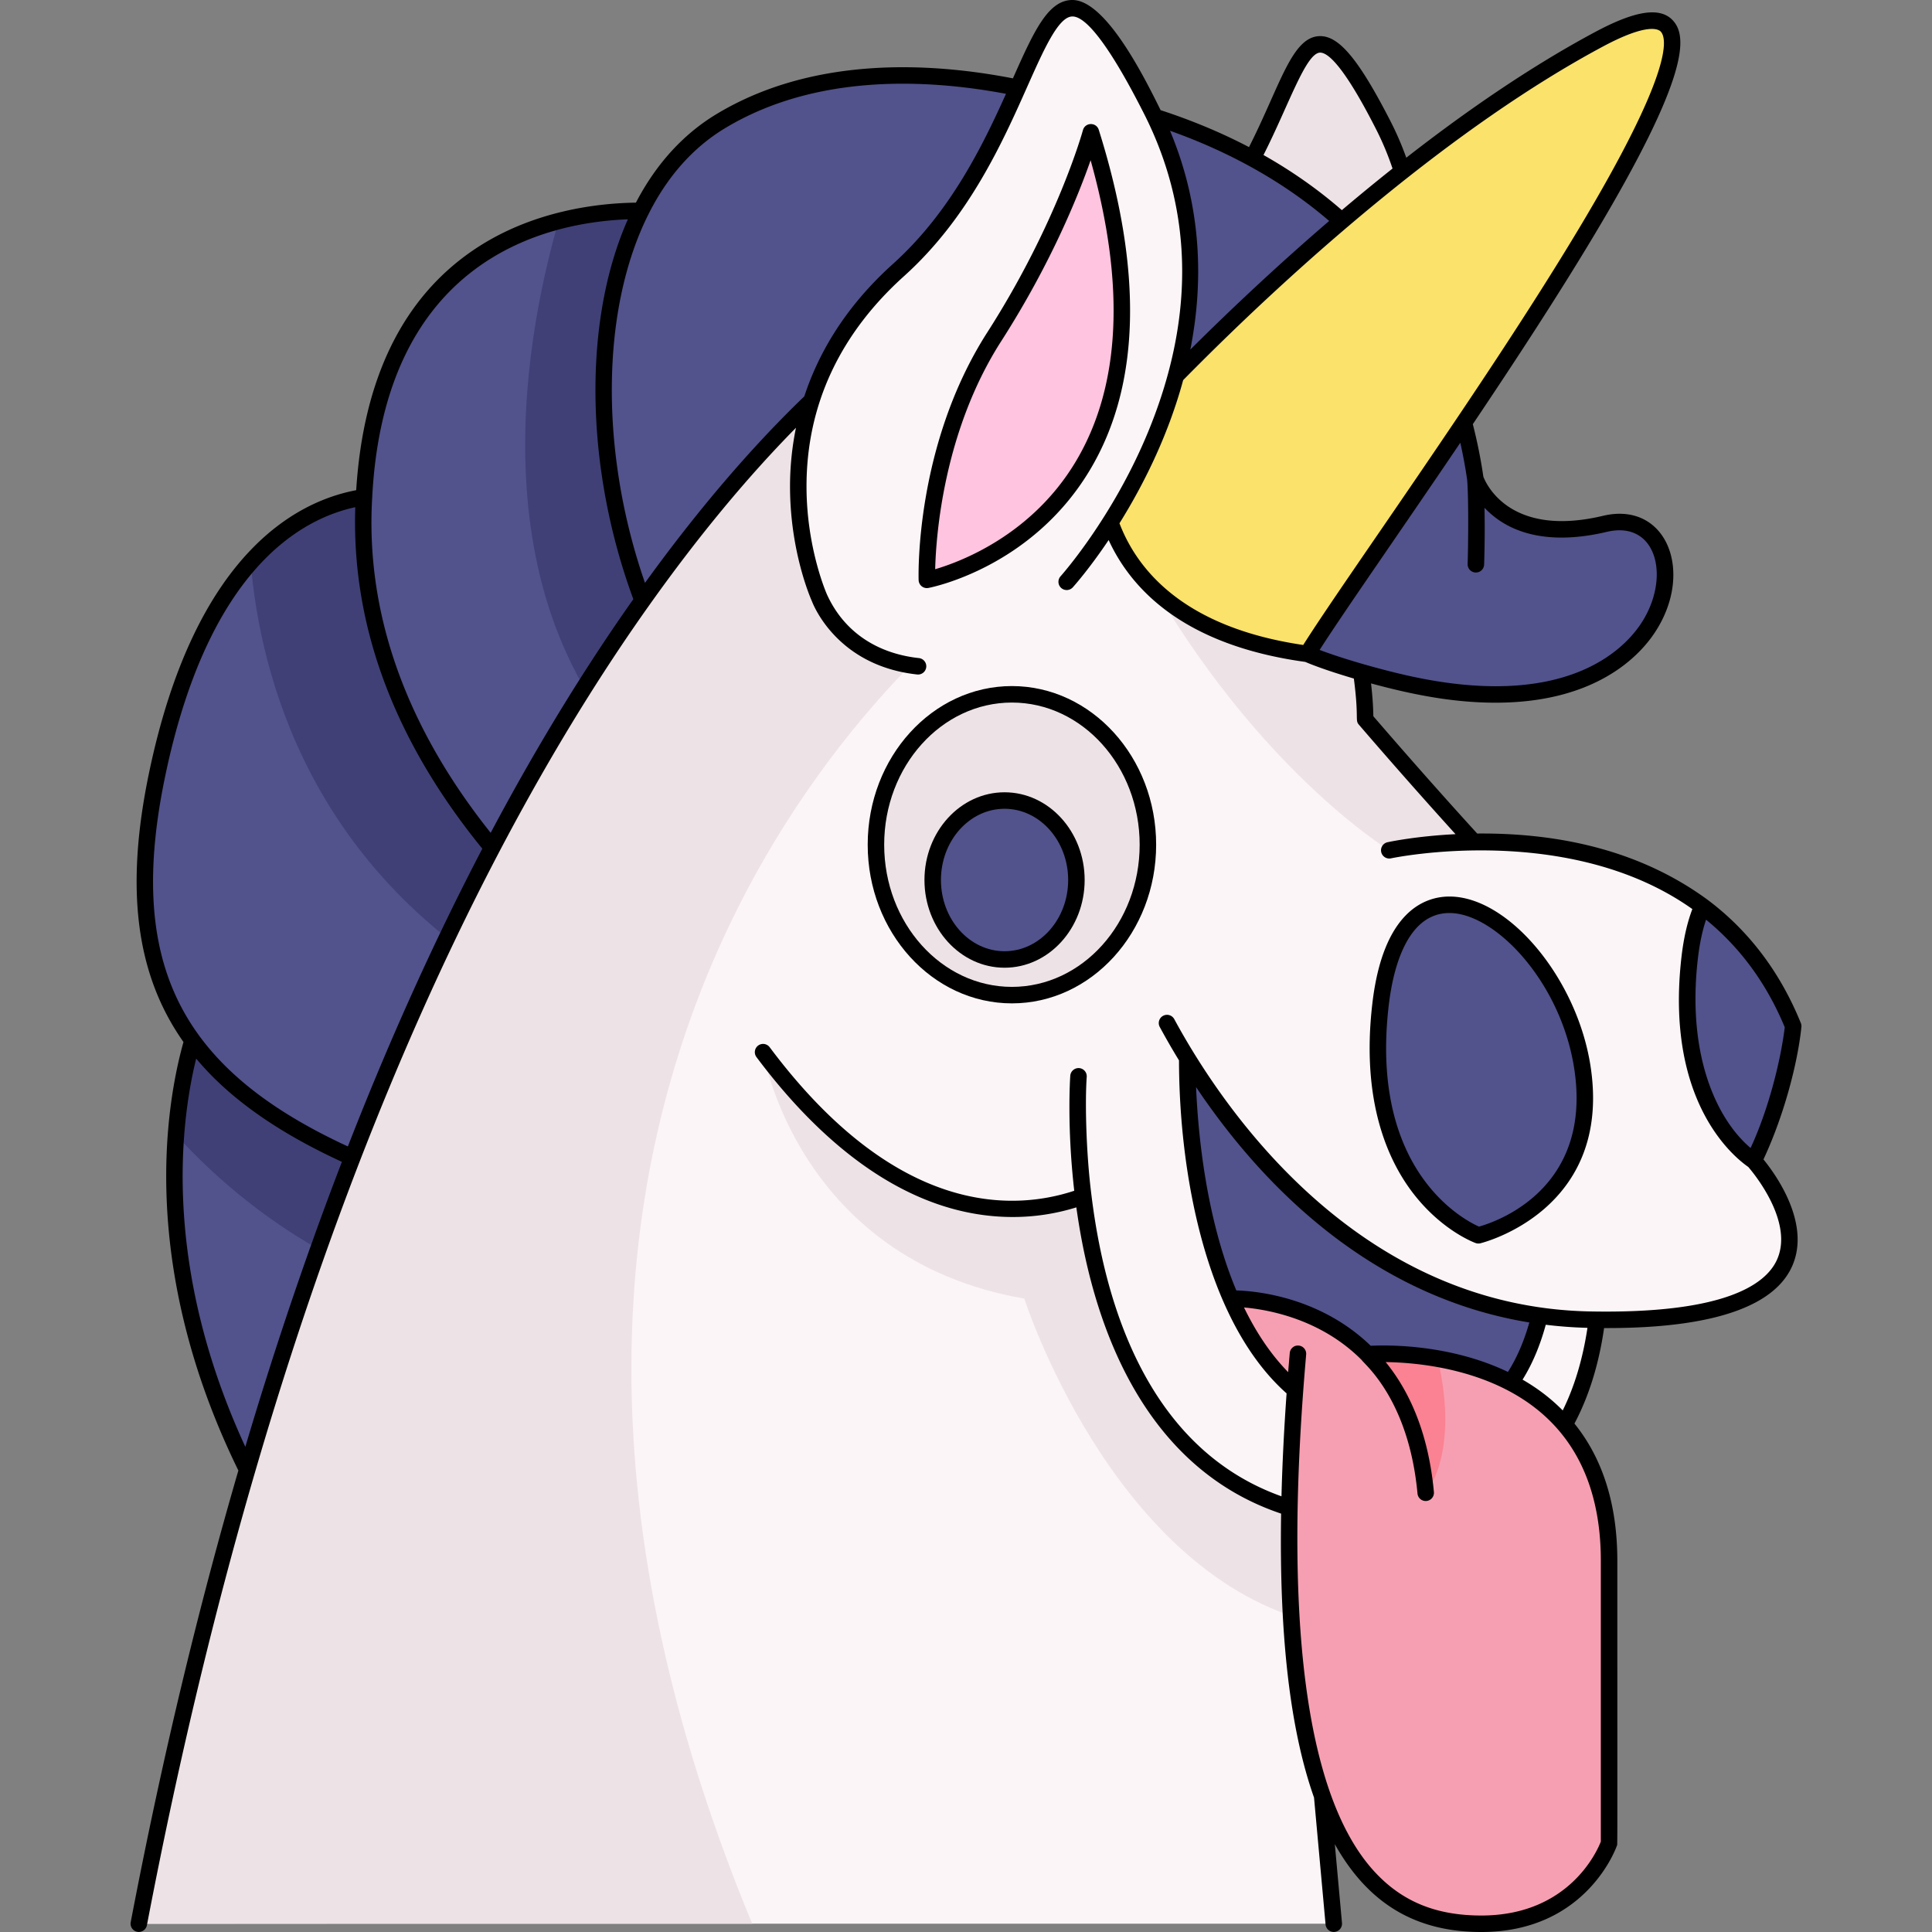 <svg xmlns="http://www.w3.org/2000/svg" version="1.1" xmlns:xlink="http://www.w3.org/1999/xlink" xmlns:svgjs="http://svgjs.com/svgjs" width="512" height="512" x="0" y="0" viewBox="0 0 468.85 468.85" style="enable-background:new 0 0 512 512" xml:space="preserve" class=""><rect x="0" y="0" width="468.85" height="468.85" fill="#808080" stroke="none"/><g><path fill="#52528c" d="M156.453 396.495c-37.53 3.59-69.87 1.44-69.87 1.44-40.52-50.54-45.97-95.08-43.88-122.55 1.39-18.22 6.09-28.94 6.09-28.94 103.558 45.566 85.768 37.74 100.76 44.33 6.1 20.491 28.2 103.683 6.9 105.72z" data-original="#52528c"></path><path fill="#404077" d="M133.113 320.295c-44.2-3.75-73.54-26.46-90.41-44.91 1.39-18.22 6.09-28.94 6.09-28.94l89.43 39.35c27.726 23.528 30.705 37.535-5.11 34.5z" data-original="#404077"></path><path fill="#52528c" d="M131.023 296.565c-75.03-20.69-106.11-45.19-92.91-108.54 5.33-25.59 13.74-41.67 22.71-51.7 19.08-21.36 40.73-15.32 40.73-15.32 16.521 25.175 39.293 60.634 56.7 88.72 11.114 17.959-7.388 92.304-27.23 86.84z" data-original="#52528c"></path><path fill="#404077" d="M129.423 241.425c-54.28-29.44-66.35-77.89-68.6-105.1 19.08-21.36 40.73-15.32 40.73-15.32s15.96 24.32 34.34 53.17l6.2 17.92s11.8 16.44 19.47 32.2c16.401 33.678.265 34.708-32.14 17.13z" data-original="#404077"></path><path fill="#52528c" d="M174.953 178.825c6.211 14.913-22.368 59.226-32.86 50.05-25.82-22.61-55.4-58.89-53.88-105.65 1.55-47.72 26.58-64.18 47.34-69.57 15.04-3.92 27.83-2.04 27.83-2.04l14.68 25.8s-16.46 69.39-3.11 101.41z" data-original="#52528c"></path><path fill="#404077" d="M174.953 178.825c1.92 4.61.51 12.03-2.66 19.81-3.15-1.85-6.7-4.45-10.68-7.88-46.76-40.35-34.71-107.03-26.06-137.1 15.04-3.92 27.83-2.04 27.83-2.04l14.68 25.8s-16.46 69.39-3.11 101.41z" data-original="#404077"></path><path fill="#52528c" d="M274.144 29.371s-57.826-24.91-99.194 0c-37.239 22.424-35.188 93.509-9.423 136.353 2.857 4.75 108.617-136.353 108.617-136.353z" data-original="#52528c"></path><path fill="#fbf5f7" d="m277.123 289.575 5.42 5.65-.37 2.97c16.6 33.534 9.554 19.3 32.04 64.73 3.344 36.775 1.522 16.763 9.46 103.91-169.366 0-104.864-.002-289.99.01 58.48-306 181.66-385 181.66-385l3.76 4.56c20.3-11.5 42.43-14.35 56.79-14.8 9.43-.3 15.5.44 15.5.44 13.323-.879 39.89 72.681 39.89 102.51 0 .155 18.317 21.113 28.21 31.79l-82.37 83.23z" data-original="#fbf5f7"></path><path fill="#ede3e7" d="m359.493 206.345-1.95 1.97-20.41-1.97s-38.16-23.27-66.01-80.61c-11.23-23.14 16.04-12.67 52.56 8.04 4.55 15.54 7.6 30.65 7.6 40.78 0 .155 18.317 21.113 28.21 31.79z" data-original="#ede3e7"></path><g fill="#ede3e7"><path d="M316.973 393.275c-47.65-13.24-68.4-78.13-68.4-78.13-55.1-9.53-63.4-59.81-63.4-59.81 33.05 44.18 64.03 40.01 77.71 34.99 0 0 15.67 15.66 32.66 34.88l18.67 37.72z" fill="#ede3e7" data-original="#ede3e7"></path><path d="M275.893 71.605c-5.75 27.19-34.62 71.82-34.62 71.82s-149.67 104.06-58.73 323.41l-148.86.01c58.48-306 181.66-385 181.66-385l3.76 4.56c20.3-11.5 42.43-14.35 56.79-14.8z" fill="#ede3e7" data-original="#ede3e7"></path><ellipse cx="245.569" cy="204.992" rx="33" ry="36.5" fill="#ede3e7" data-original="#ede3e7"></ellipse></g><ellipse cx="243.781" cy="213.555" fill="#52528c" rx="17.437" ry="19.287" data-original="#52528c"></ellipse><path fill="#fbf5f7" d="m387.949 300.871-126.226-39.672s-7.055 99.245 63.891 107.295c70.946 8.051 62.335-67.623 62.335-67.623z" data-original="#fbf5f7"></path><path fill="#52528c" d="m375.629 303.017-87.482-48.241s-2.683 79.906 42.936 91.177 44.546-42.936 44.546-42.936z" data-original="#52528c"></path><path fill="#f79fb2" d="M390.483 378.755v68.5s-6.48 19.59-30.99 19.59c-23.91 0-53.52-15.27-45.21-129.55-6.81-5.79-11.85-13.62-15.58-22.15 0 0 19.15-.62 33.17 13.49 0 0 7.45-.62 17.03 1.07 17.31 3.06 41.58 13.65 41.58 49.05z" data-original="#f79fb2"></path><path fill="#fbf5f7" d="M427.197 278.235c6.49-14.78 7.97-29.21 7.97-29.21-8.023-19.77-20.413-27.532-22.03-29.11-31.17-23.29-76-13.57-76-13.57l-53.936 41.929c12.606 23.298 45.318 70.887 102.646 71.981 75.99 1.45 39.75-38.57 39.75-38.57.314-.694 1.594-3.437 1.6-3.45z" data-original="#fbf5f7"></path><path fill="#52528c" d="M358.774 299.774s-29.079-10.476-23.748-56.033 43.619-18.764 48.95 15.093-25.202 40.94-25.202 40.94zM435.167 249.025s-1.48 14.43-7.97 29.21c-.006.013-1.29 2.766-1.6 3.45-7.17-4.83-18.99-19.87-15.54-49.39.6-5.11 1.66-9.2 3.08-12.38 1.854 1.809 14.049 9.444 22.03 29.11z" data-original="#52528c"></path><path fill="#ede3e7" d="M286.519 61.79c31.578-28.42 24.757-78.946 49.088-31.578 24.332 47.367-16.326 92.367-16.326 92.367l-48.157 3.158c.001-.001-16.183-35.526 15.395-63.947z" data-original="#ede3e7"></path><path fill="#52528c" d="M243.281 68.396s17.38 65.787 73.992 90.288c5.879 2.544 16.747 5.589 23.387 7.101 70.579 16.059 74.717-44.82 48.801-38.661-25.377 6.03-31.203-10.289-31.435-10.973-.005-.011-.006-.02-.006-.02-12.696-87.54-106.453-93.833-106.453-93.833z" data-original="#52528c"></path><path fill="#fae26b" d="M317.273 158.684c18.193-29.487 131.405-181.553 70.823-149.177S267.069 110.561 267.069 110.561s-4.523 40.745 50.204 48.123z" data-original="#fae26b"></path><path fill="#fbf5f7" d="M279.166 26.208c-30.294-58.975-21.801 3.932-61.117 39.316-39.317 35.385-19.167 79.616-19.167 79.616s5.298 14.545 23.945 16.553l36.013-20.485c-.001.001 50.619-56.025 20.326-115z" data-original="#fbf5f7"></path><path fill="#ffc4df" d="M264.737 32.106s-6.136 22.607-23.463 49.637-16.345 58.975-16.345 58.975 69.787-13.383 39.808-108.612z" data-original="#ffc4df"></path><path fill="#fa8292" d="M345.983 362.255c-1.49-16.05-7.17-26.64-14.11-33.62 0 0 7.45-.62 17.03 1.07 5.42 23.55-2.92 32.55-2.92 32.55z" data-original="#fa8292"></path><path d="M210.569 204.992c0 21.229 15.701 38.5 35 38.5s35-17.271 35-38.5-15.701-38.5-35-38.5-35 17.272-35 38.5zm35-34.5c17.094 0 31 15.477 31 34.5s-13.906 34.5-31 34.5c-17.093 0-31-15.477-31-34.5s13.906-34.5 31-34.5z" fill="#000000" data-original="#000000"></path><path d="M243.781 234.842c10.718 0 19.438-9.55 19.438-21.287s-8.72-21.286-19.438-21.286-19.437 9.549-19.437 21.286 8.719 21.287 19.437 21.287zm0-38.573c8.513 0 15.438 7.755 15.438 17.286 0 9.532-6.925 17.287-15.438 17.287-8.512 0-15.437-7.755-15.437-17.287s6.924-17.286 15.437-17.286z" fill="#000000" data-original="#000000"></path><path d="M437.157 249.229a2.002 2.002 0 0 0-.136-.956c-5.022-12.374-12.642-22.443-22.646-29.93v.001c-16.174-11.861-35.746-16.244-55.891-16.065-3.51-3.841-13.123-14.444-25.206-28.463-.033-2.368-.22-5.036-.558-7.968 9.892 2.68 19.758 4.679 30.235 4.679 23.999 0 34.589-11.048 38.454-16.759 9.991-14.763 3.083-32.275-12.408-28.589-22.55 5.361-28.359-7.757-29.023-9.498a122.81 122.81 0 0 0-2.559-12.746c10.038-14.938 20.429-30.826 29.071-45.229 23.725-39.535 22.905-48.919 19.54-52.679-3.047-3.401-9.045-2.542-18.88 2.714-15.69 8.387-31.365 19.21-45.881 30.532a74.139 74.139 0 0 0-3.887-8.972c-7.571-14.742-12.353-20.534-16.979-20.534-6.889 0-9.623 11.778-17.299 26.933-6.664-3.488-13.829-6.48-21.454-8.97C277.708 18.721 268.339 0 260.245 0l-.18.002c-5.799.161-9.195 7.65-14.254 19.013-20.221-3.927-48.568-5.396-71.889 8.646-8.115 4.886-14.702 12.126-19.6 21.516-9.055.119-25.124 1.865-39.262 11.395-17.296 11.659-26.907 31.315-28.62 58.385-14.703 2.781-39.244 15.656-50.284 68.66-5.851 28.1-3.18 48.864 8.37 65.254-4.325 15.445-10.865 54.579 13.322 103.984-9.538 32.779-18.404 69.202-26.128 109.616a2 2 0 0 0 3.929.75c32.147-168.2 84.041-267.048 121.915-320.354l.005-.007c11.711-16.49 23.661-30.939 35.595-43.051a70.902 70.902 0 0 0-1.441 14.811c.121 15.272 4.843 26.237 5.31 27.284.508 1.332 6.426 15.717 25.581 17.779a2 2 0 0 0 .429-3.976c-9.958-1.072-18.118-6.165-22.338-15.392-.049-.108-4.898-10.977-4.982-25.89-.115-20.428 8.42-37.691 23.666-51.413 15.739-14.165 23.932-32.564 29.914-46 4.041-9.077 7.532-16.917 10.876-17.01 5.319-.242 14.762 18.355 17.21 23.121 12.841 25 12.093 51.431 1.177 77.82-8.623 20.846-21.083 34.788-21.208 34.927a2 2 0 0 0 2.969 2.68c.281-.311 3.976-4.441 8.714-11.494 5.493 11.963 18.271 25.528 47.702 29.571 3.474 1.472 8.106 2.95 11.805 4.042 1.275 9.769.231 10.049 1.224 11.2a1411.752 1411.752 0 0 0 23.448 26.564c-9.401.467-15.816 1.809-16.503 1.958a1.998 1.998 0 0 0-1.53 2.378 2.007 2.007 0 0 0 2.378 1.531c.433-.094 43.089-9.017 73.13 12.311-1.221 3.193-2.102 7.034-2.62 11.452-4.069 34.812 12.284 48.412 16.186 51.126 1.306 1.511 11.137 13.355 6.955 22.548-2.754 6.053-12.845 13.129-45.326 12.518-57.041-1.088-89.582-49.968-100.925-70.934a2 2 0 1 0-3.518 1.904 180.246 180.246 0 0 0 4.67 8.108c.025 26.472 6.153 63.075 26.107 80.809-.626 8.789-1.038 17.11-1.24 24.979-29.746-10.626-42.225-41.444-46.112-73.041-1.355-10.652-1.567-22.981-1.15-28.744a2 2 0 0 0-1.854-2.137c-1.084-.065-2.058.752-2.137 1.854-.046.658-.827 12.316.964 27.917-15.019 4.956-43.311 6.075-73.913-34.833a2 2 0 0 0-3.203 2.397c15.398 20.583 36.526 38.804 62.22 38.804a51.707 51.707 0 0 0 15.407-2.34c4.53 32.663 18.547 63.875 49.69 74.321-.482 29.562 2.159 52.418 7.988 68.91l2.8 30.788a2 2 0 0 0 3.984-.362l-1.738-19.115c8.327 14.868 20.108 21.311 35.565 21.311 25.658 0 32.819-20.752 32.889-20.962.153-.459.102 4.37.102-69.128 0-13.585-3.505-24.746-10.406-33.294 3.513-6.622 5.928-14.404 7.195-23.177 14.771.048 39.461-1.447 45.58-14.895 4.753-10.446-4.005-22.477-6.905-26.031 5.065-10.847 8.33-23.559 9.207-32.135zM59.535 351.109c-20.028-43.433-15.885-78.077-11.929-94.214 7.99 9.572 19.616 17.806 35.364 25.058-8.058 20.946-15.943 43.948-23.435 69.156zm24.882-72.893c-40.786-18.854-53.783-44.467-44.346-89.783 10.329-49.587 32.402-62.376 46.146-65.35-1.018 30.824 11.041 58.572 30.83 82.873-10.811 20.698-21.862 44.662-32.63 72.26zm34.659-76.11c-18.794-23.544-30.553-51.027-28.755-81.339 2.962-57.885 42.133-66.794 62.051-67.545-10.927 24.602-10.469 60.224 1.325 92.185-10.701 15.137-22.488 33.863-34.621 56.699zM216.71 64.038c-11.638 10.475-18.101 21.723-21.523 32.147-12.95 12.465-25.944 27.678-38.664 45.267-10.983-31.597-10.742-66.318.809-89.394 4.608-9.237 10.884-16.292 18.652-20.97 21.895-13.183 48.693-11.979 68.148-8.322-5.71 12.697-13.574 28.809-27.422 41.272zm103.651-51.27c4.089 0 11.507 14.552 13.464 18.362a69.47 69.47 0 0 1 4.109 9.77 512.81 512.81 0 0 0-12.299 10.098c-5.741-5-12.091-9.469-19.017-13.38 6.16-12.14 10.255-24.754 13.743-24.85zm-36.425 18.966c14.052 4.985 27.353 12.185 38.622 21.886-11.176 9.601-22.487 20.067-33.694 31.212 3.097-15.658 3.045-34.086-4.928-53.098zm32.328 124.788c-28.936-4.256-40.244-18.163-44.596-29.531 6.616-10.606 12.113-22.427 15.458-34.744 28.272-28.725 66.369-61.981 101.909-80.979 10.805-5.774 13.46-4.194 14.015-3.573 1.582 1.767 2.8 9.977-19.989 47.953-22.467 37.441-56.434 84.449-66.797 100.874zm3.978 1.199c6.01-9.395 19.984-29.325 34.142-50.282.65 2.911 1.208 5.884 1.646 8.896.368 3.678.309 15.132.132 20.536a2 2 0 1 0 3.998.13c.155-4.732.177-9.329.094-13.774 7.534 7.961 18.965 8.389 29.672 5.843 12.291-2.912 15.658 11.39 8.171 22.456-4.457 6.585-18.928 20.971-56.988 12.309-6.231-1.423-14.893-3.845-20.867-6.114zM290.259 263.81c19.209 28.652 46.387 51.518 80.872 57.118-1.3 4.611-3.042 8.634-5.194 12.006-14.165-6.791-29.364-6.546-33.298-6.347-12.339-11.921-27.913-13.295-32.614-13.429-7.369-17.569-9.291-38.024-9.766-49.348zm98.224 114.95v68.146c-.883 2.278-7.739 17.944-28.99 17.944-10.941 0-19.144-3.34-25.813-10.511-23.125-24.87-19.679-91.376-16.705-125.637a2 2 0 0 0-1.819-2.165c-1.106-.109-2.07.719-2.165 1.819a601.34 601.34 0 0 0-.384 4.632c-4.358-4.455-7.877-9.847-10.714-15.695 5.821.505 18.629 2.759 28.561 12.755.656 1.049 11.423 9.621 13.538 32.396a2 2 0 1 0 3.983-.369c-1.194-12.858-5.125-23.44-11.701-31.53 8.148.113 26.315 1.756 38.816 13.273 8.887 8.189 13.393 19.945 13.393 34.942zm-9.248-36.483c-2.731-2.761-5.858-5.228-9.747-7.473 2.362-3.772 4.246-8.241 5.631-13.318 3.335.407 6.708.662 10.12.746-1.131 7.523-3.137 14.251-6.004 20.045zm45.592-63.689c-8.01-6.763-15.573-22.194-12.784-46.06.419-3.567 1.083-6.692 1.975-9.344 8.281 6.756 14.715 15.512 19.102 26.12-1.098 8.817-4.178 20.453-8.293 29.284z" fill="#000000" data-original="#000000"></path><path d="M358.096 301.656c.354.126.739.156 1.13.066.323-.075 32.282-7.912 26.726-43.199-3.336-21.186-19.889-40.957-34.193-40.957-.103 0-.204.001-.306.003-5.757.114-15.804 3.636-18.413 25.939-2.834 24.216 4.034 38.695 10.295 46.577 6.877 8.66 14.443 11.456 14.761 11.571zm-21.084-57.682c1.155-9.874 4.796-22.407 14.736-22.407 11.077 0 26.954 16.633 30.252 37.58 4.626 29.381-18.87 37.342-23.082 38.523-3.815-1.701-26.594-13.625-21.906-53.696zM264.518 114.018c12.209-20.452 12.924-48.214 2.126-82.513-.596-1.9-3.314-1.846-3.838.077-.061.223-6.251 22.616-23.216 49.082-17.461 27.237-16.701 58.785-16.66 60.115a2 2 0 0 0 2.375 1.902c1.02-.195 25.121-5.057 39.213-28.663zm-37.574 24.116c.201-7.98 1.985-33.429 16.013-55.312 12.059-18.812 18.705-35.339 21.71-43.938 8.476 30.278 7.288 54.823-3.55 73.026-10.643 17.876-27.883 24.375-34.173 26.224z" fill="#000000" data-original="#000000"></path></g></svg>

